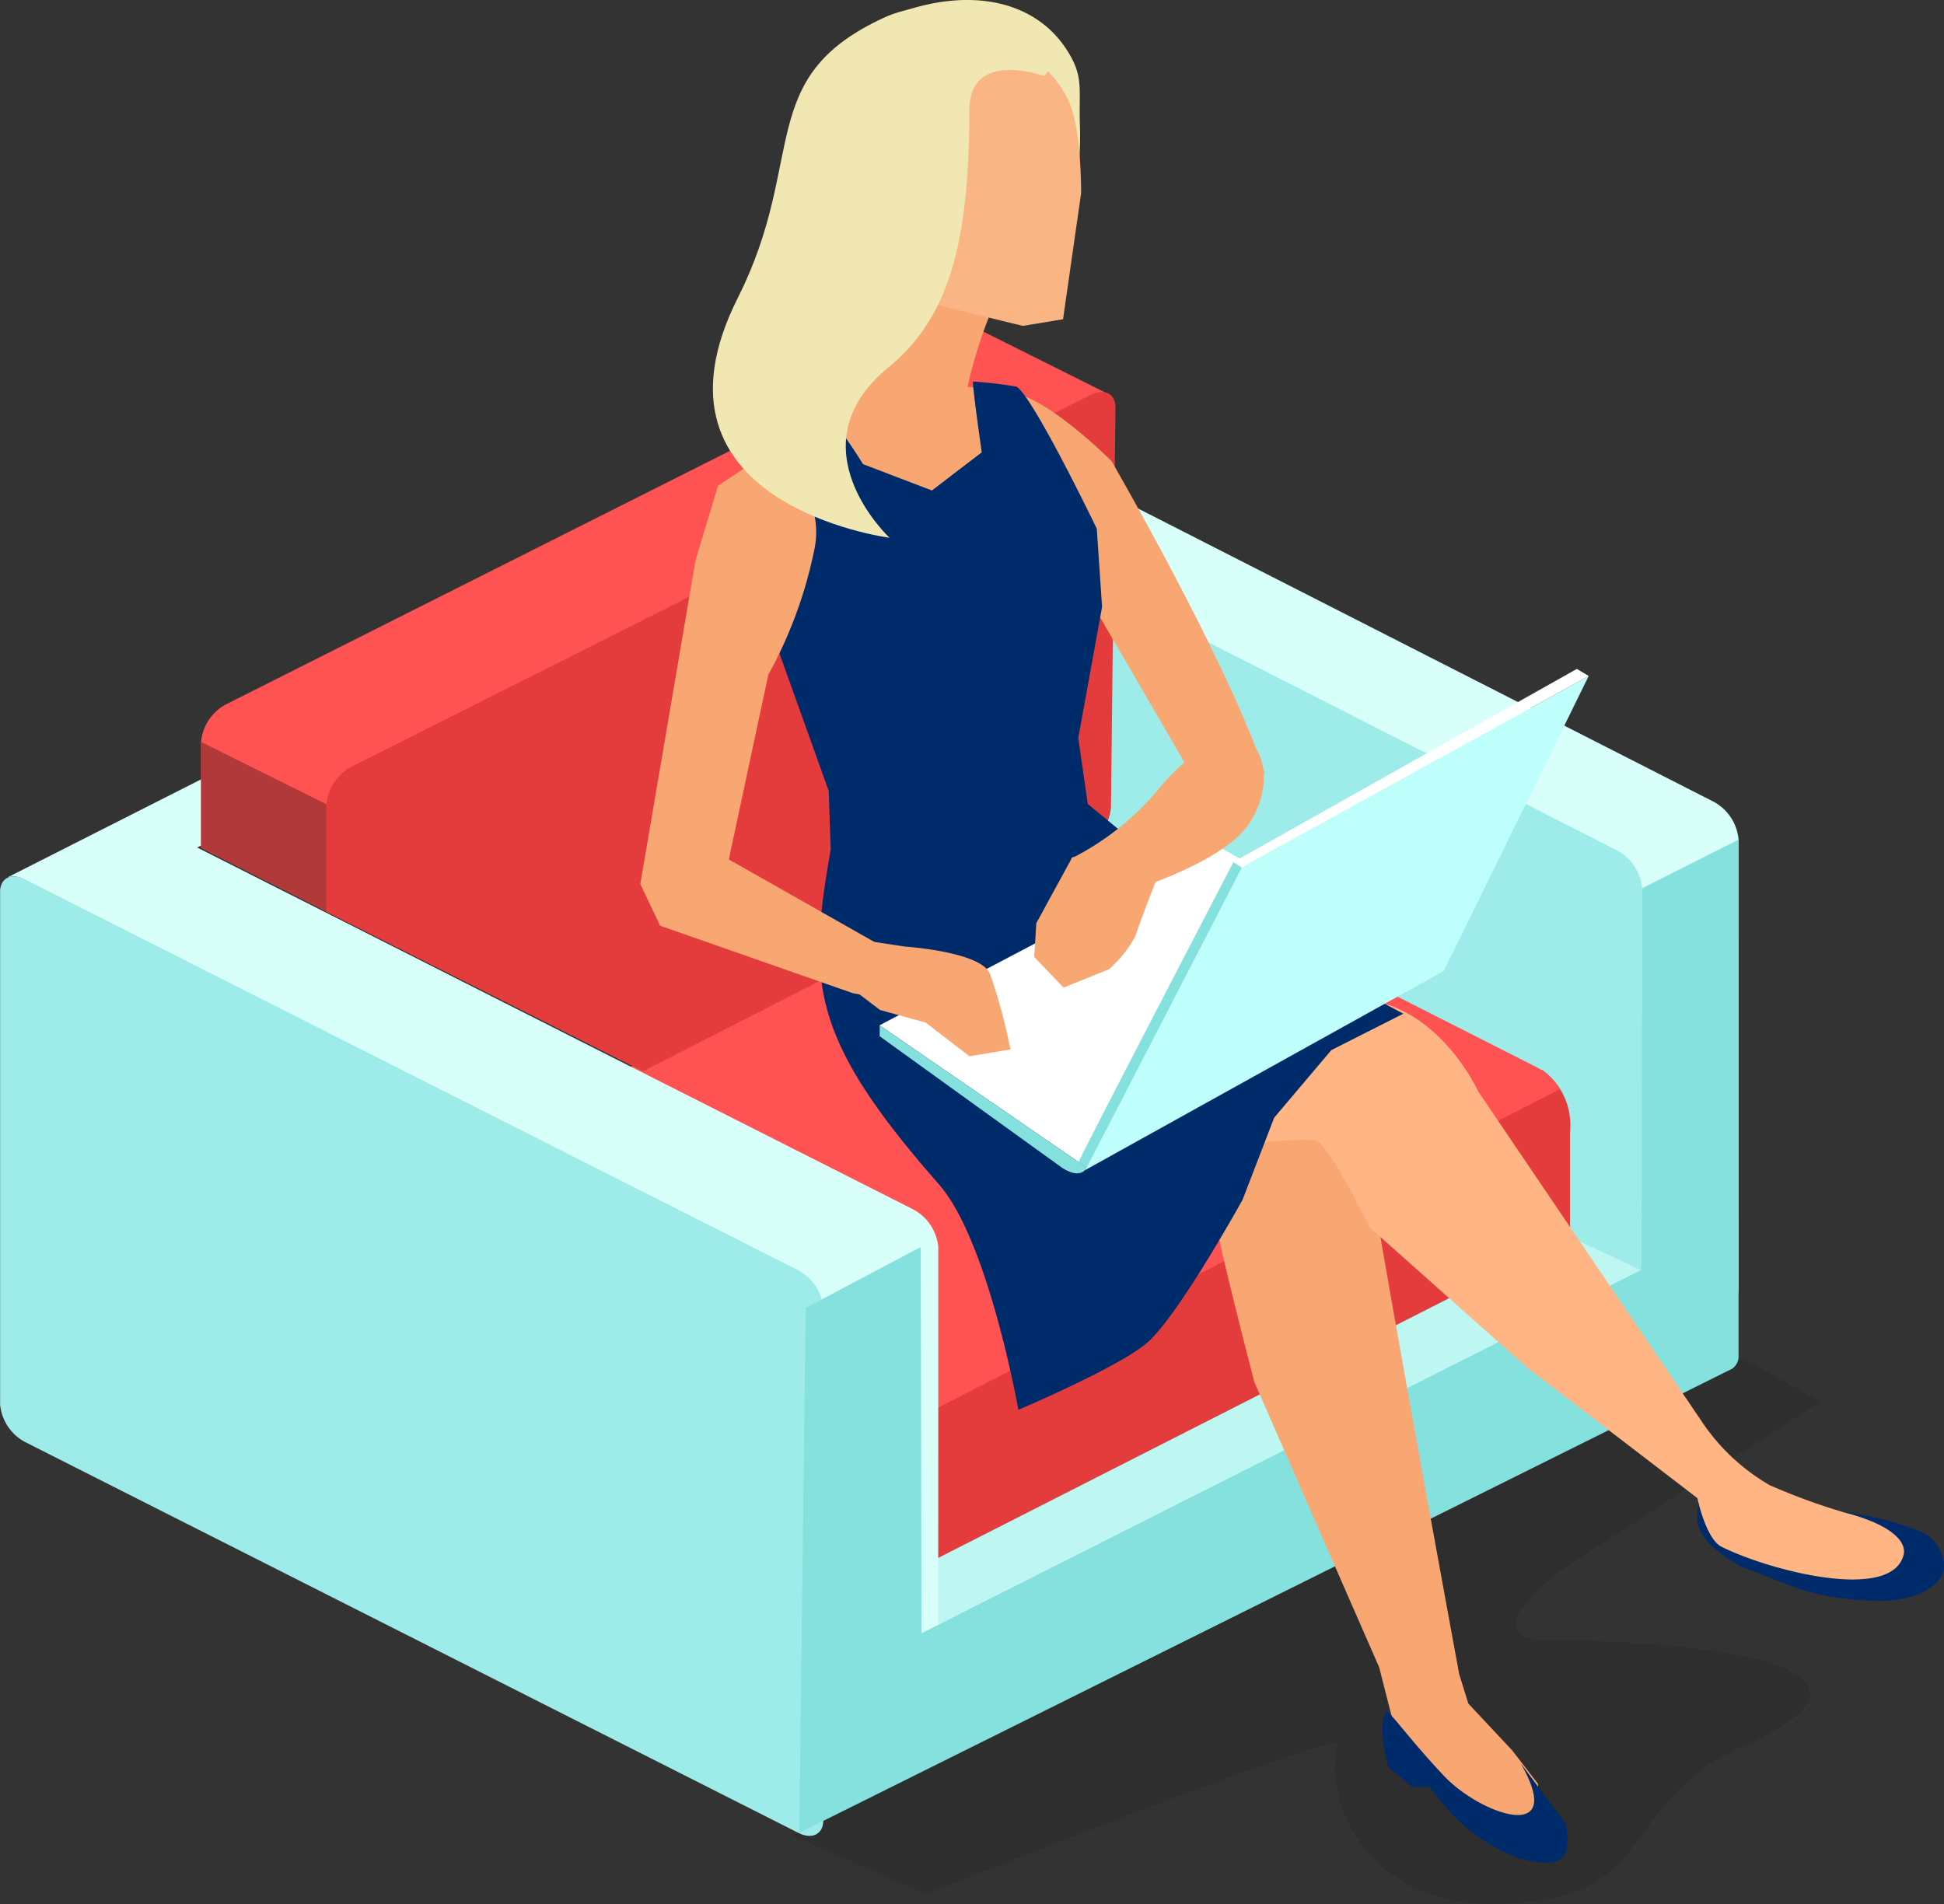 <svg xmlns="http://www.w3.org/2000/svg" width="98" height="96" viewBox="0 0 98 96">
  <rect x="0" y="0" width="98" height="96" fill="#333333" stroke="none"/>
  <g id="グループ_1979" data-name="グループ 1979" transform="translate(-608 -1652.263)">
    <path id="パス_2543" data-name="パス 2543" d="M696.7,1741.331c-6.544,2.938-3.864,7.85-12.6,7.923-6.235.051-8.57-5.132-7.781-8.089.2-.745-20.75,7.59-20.75,7.59l-6.759-2.962,47.97-24.036,3.866,2.168-12.989,8.453s-4.858,3.58-.719,3.58C694.3,1735.958,705.948,1737.18,696.7,1741.331Z" transform="translate(-0.878 -0.992)" opacity="0.1"/>
    <g id="グループ_1978" data-name="グループ 1978" transform="translate(608 1652.263)">
      <g id="グループ_1974" data-name="グループ 1974" transform="translate(0 16.623)">
        <path id="パス_2544" data-name="パス 2544" d="M696.522,1695.589a2.407,2.407,0,0,0-1.252-1.908l-38.992-19.867c-.689-.351-1.251-.064-1.251.634l0,22.581a2.408,2.408,0,0,0,1.253,1.909l39.848,19.948a.323.323,0,0,0,.049-.021l.049-.028-.014-.01a.754.754,0,0,0,.312-.657Z" transform="translate(-608.878 -1669.878)" fill="#d8fffa"/>
        <path id="パス_2545" data-name="パス 2545" d="M691.653,1698.048a2.412,2.412,0,0,0-1.252-1.911l-38.994-19.865c-.686-.353-1.252-.067-1.252.631v22.58a2.411,2.411,0,0,0,1.251,1.911L690.4,1721.26l1.255-.632Z" transform="translate(-608.878 -1669.878)" fill="#9eecea"/>
        <path id="パス_2546" data-name="パス 2546" d="M609.187,1697.585l2.8,1.415,42.061-21.292-.468-3.11-45.212,22.9A1,1,0,0,1,609.187,1697.585Z" transform="translate(-608 -1669.878)" fill="#d8fffa"/>
        <path id="パス_2547" data-name="パス 2547" d="M655.3,1724.676l0,7.577,32.725-16.639v-5.271a3.436,3.436,0,0,0-1.4-3.141Z" transform="translate(-608.878 -1669.878)" fill="#e43c3c"/>
        <path id="パス_2548" data-name="パス 2548" d="M654.044,1714.239a2.4,2.4,0,0,1,1.252,1.893v8.544l32.228-16.509a3.029,3.029,0,0,0-1.15-1.088L664.916,1696.2a3.266,3.266,0,0,0-2.913,0l-21.786,11.065Z" transform="translate(-608.878 -1669.878)" fill="#ff5252"/>
        <g id="グループ_1973" data-name="グループ 1973" transform="translate(10.136)">
          <path id="パス_2549" data-name="パス 2549" d="M664.006,1673.191l-6.438-3.218a.953.953,0,0,0-.913.046l-37.265,18.752a2.385,2.385,0,0,0-1.254,1.893v5.342l21.7,10.969,16.82-8.463a2.387,2.387,0,0,0,1.255-1.892Z" transform="translate(-618.136 -1669.878)" fill="#ff5252"/>
          <path id="パス_2550" data-name="パス 2550" d="M664.232,1673.8c0-.7-.564-.978-1.254-.633l-37.269,18.753a2.394,2.394,0,0,0-1.251,1.892v5.422l15.961,8.032,22.33-11.408a2.383,2.383,0,0,0,1.257-1.891Z" transform="translate(-618.136 -1669.878)" fill="#e43c3c"/>
          <path id="パス_2551" data-name="パス 2551" d="M618.136,1696.006l6.323,3.223v-5.422l-6.323-3.143Z" transform="translate(-618.136 -1669.878)" fill="#b23939"/>
        </g>
        <path id="パス_2552" data-name="パス 2552" d="M691.6,1717.294l-3.583-1.68-32.725,16.638v3.568Z" transform="translate(-608.878 -1669.878)" fill="#bef6f2"/>
        <path id="パス_2553" data-name="パス 2553" d="M655.3,1716.132a2.4,2.4,0,0,0-1.252-1.893l-38.994-19.712c-.687-.347-4.027,3.037-4.027,3.731l2.775,19.3a2.382,2.382,0,0,0,1.251,1.894l34.128,22.78,5.722-2.985a.373.373,0,0,0,.044-.023l.053-.025-.015-.01a.738.738,0,0,0,.313-.65Z" transform="translate(-608 -1669.878)" fill="#d8fffa"/>
        <path id="パス_2554" data-name="パス 2554" d="M649.5,1719.2a2.391,2.391,0,0,0-1.253-1.894l-38.992-19.711c-.686-.348-1.25-.066-1.25.626l0,25.838a2.394,2.394,0,0,0,1.253,1.9l38.992,19.712c.688.35,1.251.066,1.251-.627Z" transform="translate(-608 -1669.878)" fill="#9eecea"/>
        <path id="パス_2555" data-name="パス 2555" d="M696.21,1722.261a.767.767,0,0,0,.312-.657v-26.015l-4.869,2.459-.022,19.234-36.3,18.325-.038-19.475-5.8,3.068-.322,26.467Z" transform="translate(-608.878 -1669.878)" fill="#85e1dd"/>
      </g>
      <g id="グループ_1977" data-name="グループ 1977" transform="translate(32.279)">
        <path id="パス_2556" data-name="パス 2556" d="M661.291,1667.22l.012,0,.01.005Z" transform="translate(-640.556 -1652.263)" fill="#98b104"/>
        <path id="パス_2557" data-name="パス 2557" d="M653.868,1652.788s2.86,2.305,5.778,4.254c2.393,1.6-.2,3.206-.517,5.181-.178,1.126.077,2.026-.714,2.748a4.007,4.007,0,0,0-1.6,2.872s1.806-.11,3.979-2.437c1.577-1.689,1.927-4.6,1.851-6.856-.06-1.805.2-2.411-.624-3.714C660.487,1652.387,657.384,1651.644,653.868,1652.788Z" transform="translate(-640.485 -1652.263)" fill="#f1e7b2"/>
        <path id="パス_2558" data-name="パス 2558" d="M672.037,1691.419c-1.809-5.454-7.7-15.644-7.7-15.644s-3.713-3.726-5.452-3.455c-1.93.306,2.74,7.663,2.74,7.663l6.56,11.282S672.327,1692.3,672.037,1691.419Z" transform="translate(-640.58 -1652.526)" fill="#f8a773"/>
        <path id="パス_2559" data-name="パス 2559" d="M647.069,1674.158c2.086-1.2,4.44-2.425,7.106-2.325,1.33.053,2.682.183,3.436.212a8.2,8.2,0,0,1,1.725,4.429,3.383,3.383,0,0,1-2.757,4.074C650.753,1680.741,649.625,1674.694,647.069,1674.158Z" transform="translate(-640.279 -1652.488)" fill="#f8a773"/>
        <path id="パス_2560" data-name="パス 2560" d="M650.7,1673.015s2.9-6.3,2.87-8.233c-.021-1.516,5.477,1.272,4.959,2.245a23.593,23.593,0,0,0-2,7.119Z" transform="translate(-640.435 -1652.263)" fill="#f8a773"/>
        <path id="パス_2561" data-name="パス 2561" d="M655.139,1654.971a5.015,5.015,0,0,1,6.886,2.338c.688,1.317.657,4.7.657,4.7l-.911,6.353-2.034.332s-3.312-.807-4.537-1.126a4.83,4.83,0,0,1-3.344-3.385l.544-3.91S653.295,1655.823,655.139,1654.971Z" transform="translate(-640.461 -1652.263)" fill="#fab585"/>
        <path id="パス_2562" data-name="パス 2562" d="M665.233,1697.516c-2.715,1.441-4.043,2.332-4.641,6.384,0,0-1.985,1.592,1.086,2.728,3.361,1.245,7.53,5.695,8.122,8.676.393,1.991,1.859,7.633,1.859,7.633l6.294,14.386.69,2.707a1.97,1.97,0,0,0,.406,1.019c.482.74,1,1.642,4.972,4.29,2,1.326,1.941-2.14,1.941-2.14l-1.307-1.693-2.207-2.357-.46-1.477s-3.119-16.922-4.406-24.58C676.611,1707.331,666.987,1696.581,665.233,1697.516Z" transform="translate(-640.705 -1653.254)" fill="#f8a773"/>
        <path id="パス_2563" data-name="パス 2563" d="M681.374,1742.794c1.859,1.971,6.235,3.477,3.86-.647l2.266,3.044a3.192,3.192,0,0,1,.051,1.387c-.342.825-1.315.64-2.424.366a9.149,9.149,0,0,1-3.391-2.263l-1.117-1.334h-.867l-1.185-1s-.566-1.962-.122-2.817C678.524,1739.372,679.593,1740.905,681.374,1742.794Z" transform="translate(-640.862 -1653.254)" fill="#002b6a"/>
        <g id="グループ_1975" data-name="グループ 1975" transform="translate(11.769 48.992)">
          <path id="パス_2564" data-name="パス 2564" d="M699.666,1731.208c1.647,2.071,4.609,1.6,4.863.216.271-1.485-3.806-2.084-2.6-1.915a15.435,15.435,0,0,1,3.821.984,1.977,1.977,0,0,1,1.133,1.715c0,.88-1.133,1.6-2.7,1.749a14.5,14.5,0,0,1-4.546-.556l-2.908-1.131s-1.971-.93-2.272-2.207c-.016-.068-.5-3.928,3.955,1.4C698.6,1731.7,699.451,1730.938,699.666,1731.208Z" transform="translate(-652.926 -1702.246)" fill="#002b6a"/>
          <path id="パス_2565" data-name="パス 2565" d="M676.49,1703.626c-2.565.221-12.234-1.442-15.212-1.378l-8.352,5.129c.941,5.036,10,4.375,14.478,4.089,1.938-.124,5.744-.868,7.785-.715.61.049,2.746,4.4,2.746,4.4l7.918,7.049,8.595,6.591s.423,2.057,1.217,2.451c2.394,1.2,8.564,2.806,9.176.412.171-.665-.622-1.536-2.989-2.141a31.539,31.539,0,0,1-3.762-1.376,10.352,10.352,0,0,1-3.441-3.237L683.4,1708.29S681.133,1703.236,676.49,1703.626Z" transform="translate(-652.926 -1702.246)" fill="#ffb584"/>
        </g>
        <path id="パス_2566" data-name="パス 2566" d="M649.877,1695.554l-.1-2.957-2.905-8.114s-1.041-8.434-1.466-9.5c1.36-.68,2.555-1.405,3.84-1.988a26.039,26.039,0,0,1,2.259,3.122l3.474,1.329,2.513-1.923s-.514-3.576-.436-3.57a21,21,0,0,1,2.185.257c.833.485,4.05,7.163,4.05,7.163l.266,3.944-1.2,6.616.48,3.319,7.132,5.876,8.775,4.7-3.629,1.835-2.882,3.408-1.591,4.131s-3.166,5.732-4.766,7.174c-1.371,1.235-6.539,3.423-6.539,3.423s-1.5-8.52-4.009-11.375C648.806,1705,648.711,1702.208,649.877,1695.554Z" transform="translate(-640.279 -1652.716)" fill="#002b6a"/>
        <path id="パス_2567" data-name="パス 2567" d="M646.557,1675.527l-2.364,1.573-1.129,3.742-2.785,16.338,1,2.1,9.714,3.4s1.595.355,1.9-.084a4.817,4.817,0,0,0,.719-1.629l-8.871-5.029,1.99-9.313a22.167,22.167,0,0,0,2.349-6.453A4.243,4.243,0,0,0,646.557,1675.527Z" transform="translate(-640.279 -1652.604)" fill="#f8a773"/>
        <g id="グループ_1976" data-name="グループ 1976" transform="translate(12.062 33.728)">
          <path id="パス_2568" data-name="パス 2568" d="M668.482,1706.274l-5.349,5.349-10.438-7.176,17.092-9,11.351,6.263Z" transform="translate(-652.695 -1686.479)" fill="#fff"/>
          <path id="パス_2569" data-name="パス 2569" d="M663.039,1711.759l7.921-15.27,17.483-9.655-7.306,14.874Z" transform="translate(-652.695 -1686.479)" fill="#bffffb"/>
          <path id="パス_2570" data-name="パス 2570" d="M662.727,1711.345c-.048-.033,7.806-15.13,7.806-15.13l.428.274-7.829,15.135Z" transform="translate(-652.695 -1686.479)" fill="#85e1dd"/>
          <path id="パス_2571" data-name="パス 2571" d="M688.444,1686.834l-.6-.355-17.315,9.737.428.274Z" transform="translate(-652.695 -1686.479)" fill="#fff"/>
          <path id="パス_2572" data-name="パス 2572" d="M663.132,1711.624s-.243.635-1.22.019L652.7,1705v-.548Z" transform="translate(-652.695 -1686.479)" fill="#85e1dd"/>
        </g>
        <path id="パス_2573" data-name="パス 2573" d="M670.665,1689.957s-1.568-.244-3.8,2.376a13.7,13.7,0,0,1-4.522,3.648l1.132,2.2s6.261-1.607,7.823-3.941C672.779,1692.033,671.812,1689.7,670.665,1689.957Z" transform="translate(-640.62 -1652.694)" fill="#f8a773"/>
        <path id="パス_2574" data-name="パス 2574" d="M651.562,1700.213l2.046.31s3.907.258,4.306,1.4a26.877,26.877,0,0,1,1.021,3.787l-2.064.344-2.209-1.7-2.295-.631-2.956-2.245Z" transform="translate(-640.279 -1652.797)" fill="#f8a773"/>
        <path id="パス_2575" data-name="パス 2575" d="M656.866,1657.831c0,6.993-1.147,10.552-4.091,12.966-4.849,3.994.068,8.58.068,8.58s-12.9-1.664-7.647-12.1c3.521-6.995.8-11.107,7.384-14.13,3.483-1.6,10.849.058,8.055,2.951C660.635,1656.1,656.866,1654.7,656.866,1657.831Z" transform="translate(-640.279 -1652.263)" fill="#f1e7b2"/>
        <path id="パス_2576" data-name="パス 2576" d="M665.621,1695.255l-3.276.726-1.808,3.316-.106,1.7,1.478,1.547,2.285-.924a5.978,5.978,0,0,0,1.335-1.665c.219-.735,1.521-4.024,1.521-4.024Z" transform="translate(-640.574 -1652.749)" fill="#f8a773"/>
      </g>
    </g>
  </g>
</svg>
